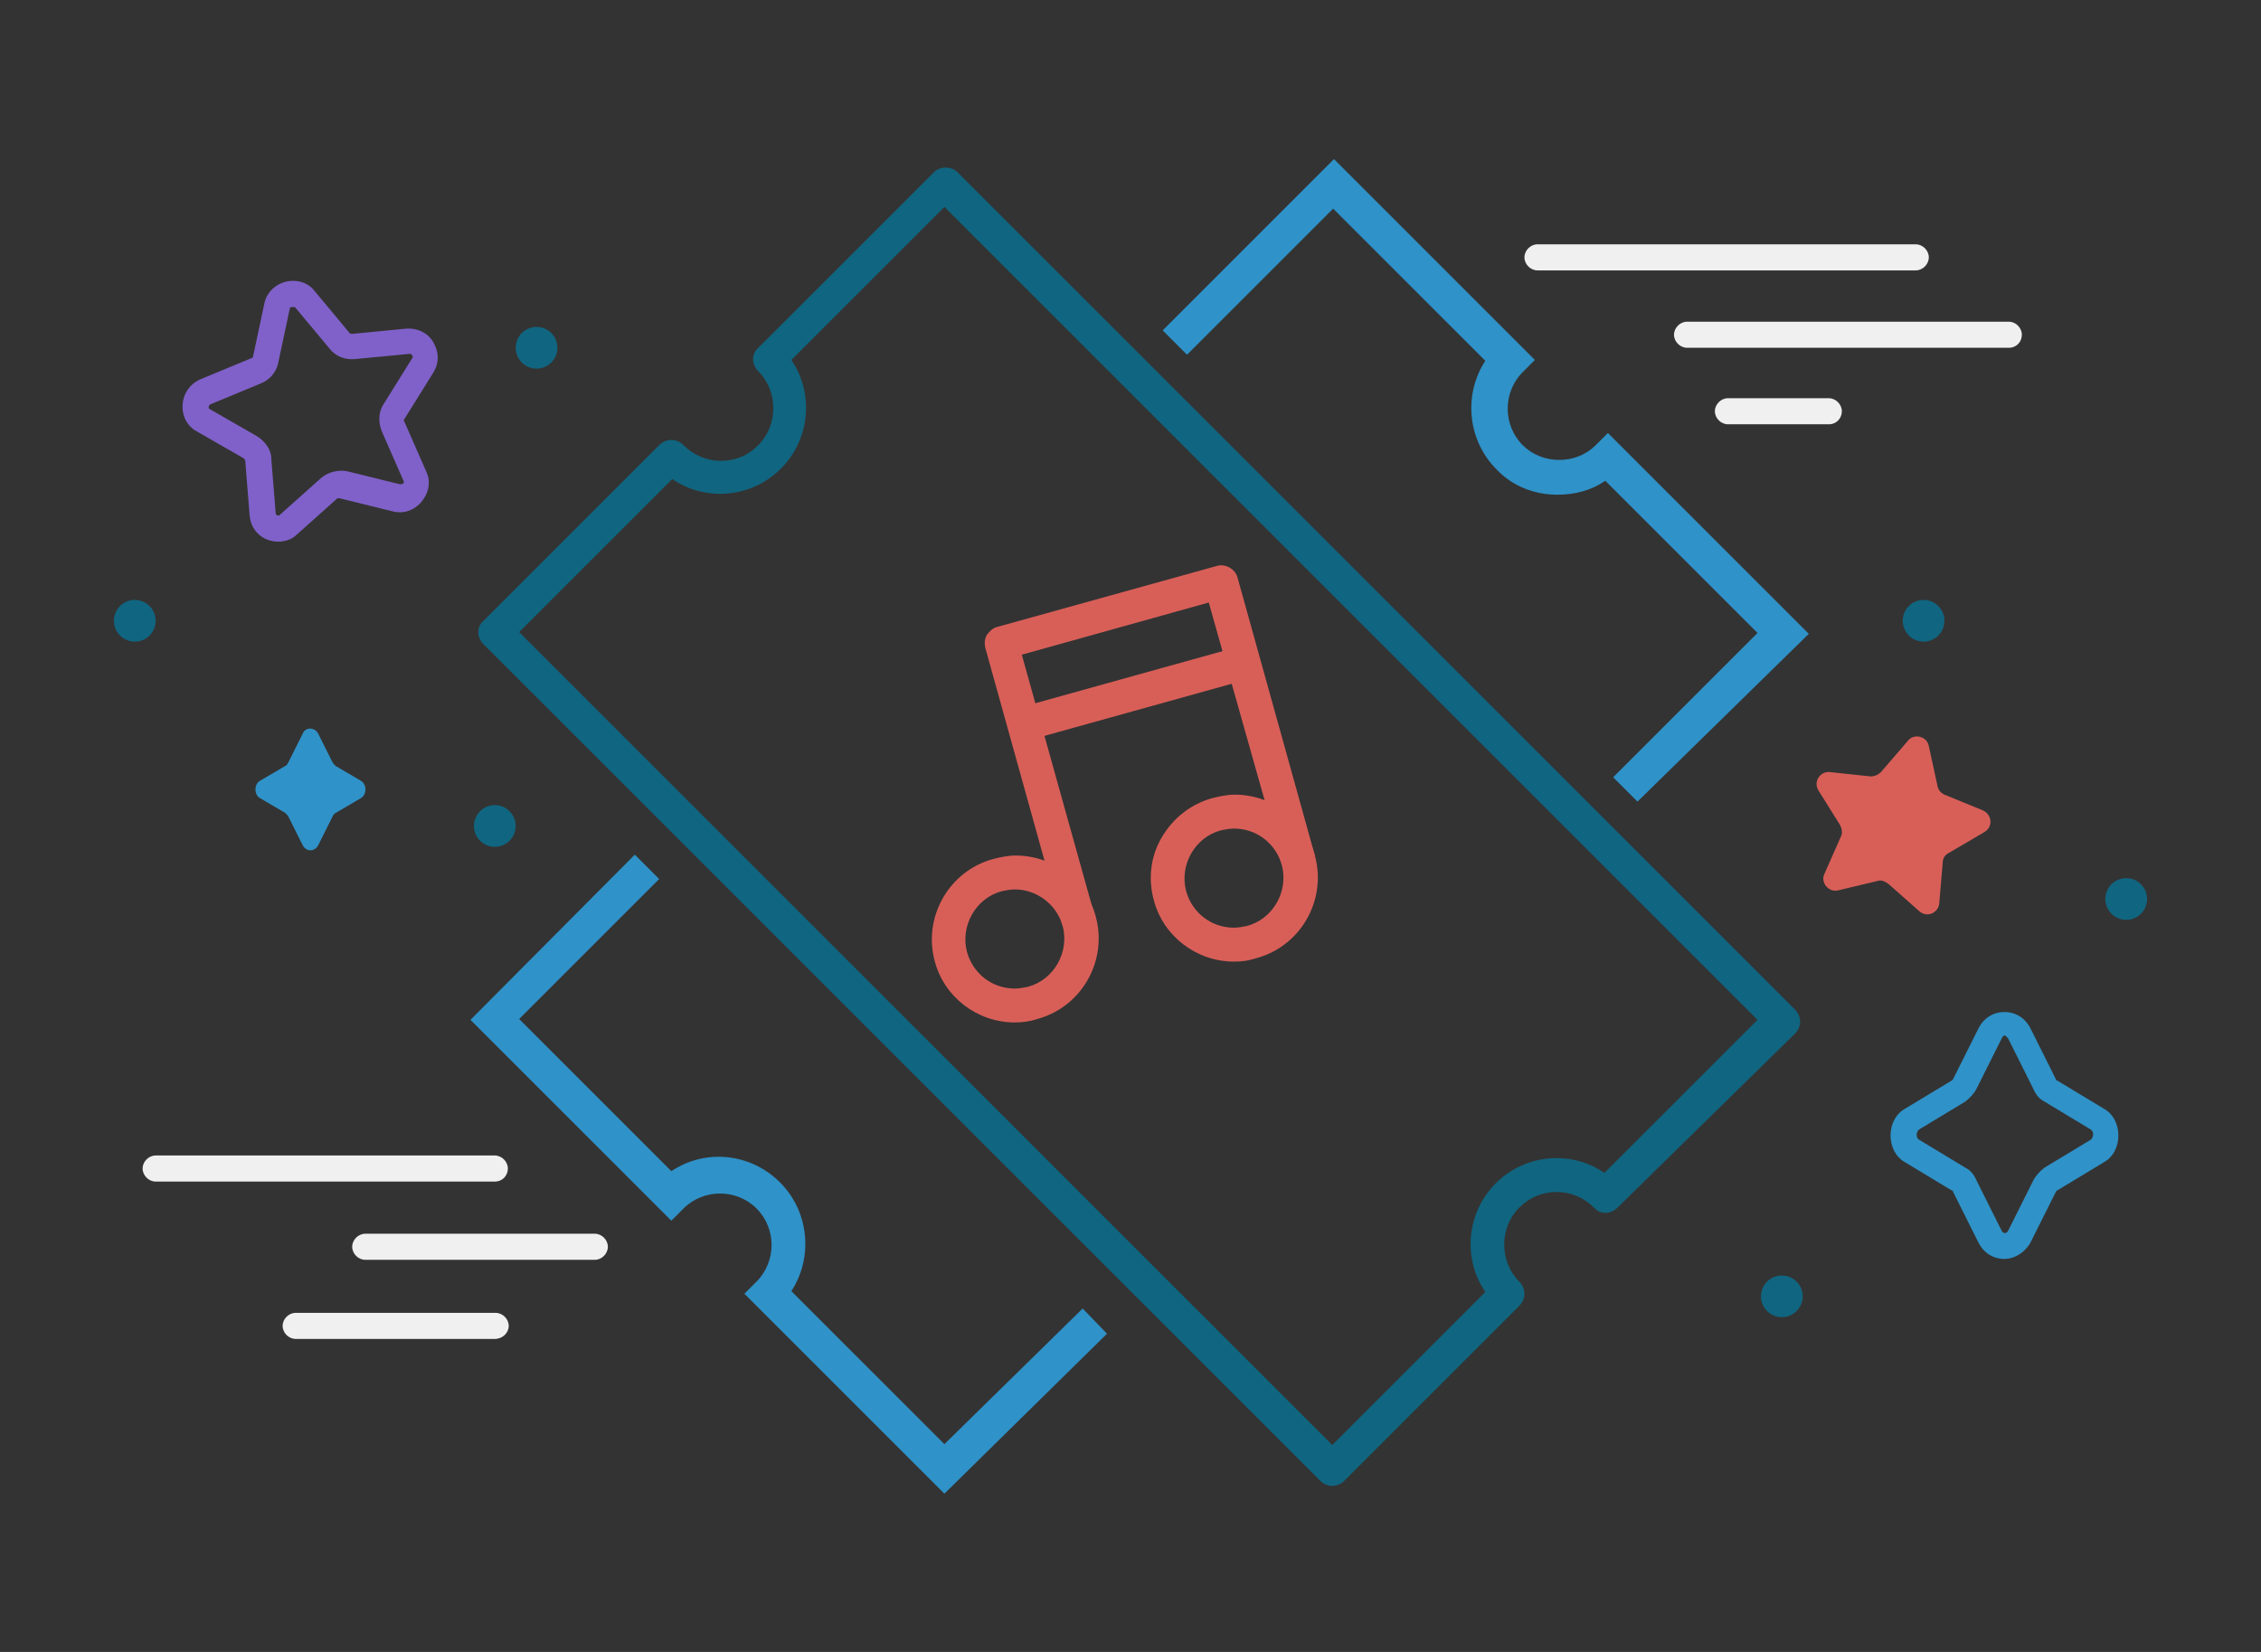 <?xml version="1.0" encoding="utf-8"?>
<!-- Generator: Adobe Illustrator 18.0.0, SVG Export Plug-In . SVG Version: 6.00 Build 0)  -->
<!DOCTYPE svg PUBLIC "-//W3C//DTD SVG 1.1//EN" "http://www.w3.org/Graphics/SVG/1.1/DTD/svg11.dtd">
<svg version="1.1" id="Layer_1" xmlns="http://www.w3.org/2000/svg" xmlns:xlink="http://www.w3.org/1999/xlink" x="0px" y="0px"
	 viewBox="0 0 260 190" enable-background="new 0 0 260 190" xml:space="preserve">
<rect x="0" y="0" width="260" height="190" fill="#333333" stroke="none"/>
<g>
	<path fill="#F0F0F0" d="M220.3,31.1h-43.5c-0.8,0-1.5-0.7-1.5-1.5s0.7-1.5,1.5-1.5h43.5c0.8,0,1.5,0.7,1.5,1.5
		S221.1,31.1,220.3,31.1z"/>
	<g>
		<path fill="#2F92C8" d="M230.5,144.8c-1.3,0-2.4-0.7-3-1.9l-2.9-5.8c0-0.1-0.1-0.2-0.2-0.2l-5.3-3.2c-1.1-0.6-1.7-1.8-1.7-3.1
			c0-1.3,0.6-2.5,1.7-3.1l5.3-3.2c0.1,0,0.1-0.1,0.2-0.2l2.9-5.8c0.6-1.2,1.7-1.9,3-1.9c1.3,0,2.4,0.7,3,1.9l2.9,5.8
			c0,0.1,0.1,0.2,0.2,0.2l5.3,3.2c1.1,0.6,1.7,1.8,1.7,3.1c0,1.3-0.6,2.5-1.7,3.1l-5.3,3.2c-0.1,0-0.1,0.1-0.2,0.2l-2.9,5.8
			C232.9,144,231.7,144.8,230.5,144.8z M230.5,119.1c-0.1,0-0.2,0.1-0.3,0.3l-2.9,5.8c-0.3,0.6-0.8,1.1-1.3,1.5l-5.3,3.2
			c-0.2,0.1-0.3,0.5-0.3,0.6s0,0.4,0.3,0.6l5.3,3.2c0.6,0.3,1,0.8,1.3,1.5l2.9,5.8c0.2,0.3,0.5,0.3,0.7,0l2.9-5.8
			c0.3-0.6,0.8-1.1,1.3-1.5l5.3-3.2c0.2-0.1,0.3-0.5,0.3-0.6c0-0.1,0-0.4-0.3-0.6l-5.3-3.2c-0.6-0.3-1-0.8-1.3-1.5l-2.9-5.8
			C230.7,119.2,230.6,119.1,230.5,119.1z"/>
		<path fill="#2F92C8" d="M36.6,84.4l1.6,3.2c0.1,0.2,0.2,0.3,0.4,0.5l2.9,1.7c0.7,0.4,0.7,1.6,0,2l-2.9,1.7
			c-0.2,0.1-0.3,0.3-0.4,0.5l-1.6,3.2c-0.4,0.8-1.4,0.8-1.8,0l-1.6-3.2c-0.1-0.2-0.2-0.3-0.4-0.5l-2.9-1.7c-0.7-0.4-0.7-1.6,0-2
			l2.9-1.7c0.2-0.1,0.3-0.3,0.4-0.5l1.6-3.2C35.1,83.6,36.2,83.6,36.6,84.4z"/>
		<g>
			<g>
				<path fill="#D85F58" d="M122.2,106.5l-8.9-32c-0.1-0.5-0.1-1,0.2-1.5c0.3-0.4,0.7-0.8,1.2-0.9l25.2-7c1-0.3,2.1,0.3,2.4,1.3
					l8.9,32l-3.7,1L139,69.3l-21.5,6l8.4,30.1L122.2,106.5z"/>
				<path fill="#D85F58" d="M116.7,117.6c-4.3,0-8.1-2.9-9.2-7c-1.4-5.1,1.6-10.4,6.7-11.8c0.8-0.2,1.7-0.4,2.6-0.4
					c4.3,0,8.1,2.9,9.2,7c1.4,5.1-1.6,10.4-6.7,11.8C118.4,117.5,117.5,117.6,116.7,117.6z M116.7,102.3c-0.5,0-1,0.1-1.5,0.2
					c-3,0.8-4.8,4-4,7c0.7,2.5,2.9,4.2,5.5,4.2c0.5,0,1-0.1,1.5-0.2c3-0.8,4.8-4,4-7C121.5,104,119.2,102.3,116.7,102.3z"/>
				<path fill="#D85F58" d="M141.9,110.6c-4.3,0-8.1-2.9-9.2-7c-0.7-2.5-0.4-5.1,0.9-7.3c1.3-2.2,3.3-3.8,5.8-4.5
					c0.8-0.2,1.7-0.4,2.6-0.4c4.3,0,8.1,2.9,9.2,7c1.4,5.1-1.6,10.4-6.7,11.8C143.6,110.5,142.8,110.6,141.9,110.6z M141.9,95.3
					c-0.5,0-1,0.1-1.5,0.2c-3,0.8-4.8,4-4,7c0.7,2.5,2.9,4.2,5.5,4.2c0.5,0,1-0.1,1.5-0.2c3-0.8,4.8-4,4-7
					C146.7,97,144.5,95.3,141.9,95.3z"/>
				
					<rect x="128.4" y="66.7" transform="matrix(0.268 0.963 -0.963 0.268 172.343 -67.173)" fill="#D85F58" width="3.9" height="26.2"/>
			</g>
		</g>
		<path fill="#8061C9" d="M32,62.3c-1.8,0-3.2-1.3-3.3-3.1L28.2,53c0-0.1-0.1-0.2-0.2-0.3l-5.4-3.1c-1.1-0.6-1.7-1.8-1.6-3.1
			s0.9-2.4,2.1-2.9l5.8-2.4c0.1,0,0.2-0.1,0.2-0.2l1.3-6.1c0.3-1.5,1.7-2.6,3.3-2.6c1,0,1.9,0.4,2.5,1.2l4,4.8
			c0.1,0.1,0.2,0.1,0.3,0.1l6.2-0.6c1.3-0.1,2.6,0.5,3.2,1.7c0.6,1.1,0.6,2.3-0.1,3.4l-3.3,5.3c-0.1,0.1-0.1,0.2,0,0.3l2.5,5.7
			c0.5,1,0.4,2.2-0.3,3.2c-0.8,1.2-2.2,1.8-3.6,1.4l-6.1-1.5c-0.2,0-0.2,0-0.3,0.1l-4.7,4.2C33.6,62,32.8,62.3,32,62.3z M33.6,35.3
			c0,0-0.3,0-0.3,0.3l-1.3,6.1c-0.2,1.1-1,2-2,2.4l-5.8,2.4c-0.1,0.1-0.2,0.1-0.2,0.3s0,0.2,0.2,0.3l5.4,3.1
			c0.9,0.6,1.6,1.5,1.6,2.6l0.5,6.2c0,0.3,0.3,0.3,0.3,0.3c0.1,0,0.1,0,0.2-0.1l4.7-4.2c0.8-0.7,2-1,3-0.8l6.1,1.5
			c0.3,0,0.3-0.1,0.4-0.1c0.1-0.1,0-0.3,0-0.3l-2.5-5.7c-0.4-1-0.4-2.2,0.2-3.1l3.3-5.3c0.1-0.1,0.1-0.2,0-0.3
			c0-0.1-0.1-0.2-0.3-0.2l-6.3,0.6c-1.1,0.1-2.2-0.3-2.9-1.2l-4-4.8C33.8,35.4,33.7,35.3,33.6,35.3z"/>
		<path fill="#D85F58" d="M217.2,101.7l3.5,3.1c0.9,0.8,2.2,0.2,2.3-0.9l0.4-4.7c0-0.5,0.3-0.9,0.7-1.1l4.1-2.4c1-0.6,0.9-2-0.2-2.5
			l-4.4-1.8c-0.4-0.2-0.7-0.5-0.8-1l-1-4.6c-0.2-1.1-1.7-1.5-2.4-0.6l-3.1,3.6c-0.3,0.3-0.7,0.5-1.2,0.5l-4.7-0.5
			c-1.1-0.1-1.9,1.1-1.3,2.1l2.5,4c0.2,0.4,0.3,0.9,0.1,1.3l-1.9,4.3c-0.5,1,0.5,2.2,1.6,1.9l4.6-1.1
			C216.4,101.2,216.8,101.4,217.2,101.7z"/>
		<g>
			<path fill="#106580" d="M153.2,170.9c-0.5,0-1-0.2-1.4-0.6L55.6,74.1c-0.8-0.8-0.8-2,0-2.7l20.2-20.2c0.4-0.4,0.9-0.6,1.4-0.6
				l0,0c0.5,0,1,0.2,1.4,0.6c1.1,1.1,2.6,1.8,4.3,1.8s3.1-0.6,4.3-1.8c2.3-2.3,2.3-6.2,0-8.5c-0.8-0.8-0.8-2,0-2.7l20.2-20.2
				c0.7-0.7,2-0.7,2.7,0l96.3,96.3c0.4,0.4,0.6,0.9,0.6,1.4s-0.2,1-0.6,1.4L186,138.9c-0.8,0.8-2,0.8-2.7,0
				c-1.1-1.1-2.6-1.8-4.3-1.8c-1.6,0-3.1,0.6-4.3,1.8c-2.3,2.3-2.3,6.2,0,8.5c0.4,0.4,0.6,0.9,0.6,1.4s-0.2,1-0.6,1.4l-20.2,20.2
				C154.2,170.7,153.7,170.9,153.2,170.9z M59.7,72.7l93.5,93.5l17.6-17.6c-2.6-3.8-2.2-9.1,1.2-12.5c1.9-1.9,4.4-2.9,7-2.9
				c2,0,3.9,0.6,5.5,1.7l17.6-17.6l-93.5-93.5L91,41.4c2.6,3.8,2.2,9.1-1.2,12.5c-1.9,1.9-4.4,2.9-7,2.9c-2,0-3.9-0.6-5.5-1.7
				L59.7,72.7z"/>
			<path fill="#2F92C8" d="M108.6,171.8l-23-23l1.4-1.4c2.3-2.3,2.3-6.1,0-8.4c-2.3-2.3-6.1-2.3-8.4,0l-1.4,1.4l-23.1-23.1L73,98.3
				l2.8,2.8l-16.1,16.1l17.5,17.5c3.9-2.6,9.1-2.1,12.5,1.3c3.4,3.4,3.8,8.7,1.3,12.5l17.6,17.6l15.9-15.6l2.8,2.9L108.6,171.8z"/>
			<path fill="#2F92C8" d="M188.3,92.2l-2.8-2.8l16.6-16.6l-17.5-17.5c-1.6,1.1-3.5,1.6-5.5,1.6c-2.7,0-5.2-1-7-2.9
				c-3.4-3.4-3.8-8.7-1.3-12.5l-17.5-17.5l-16.8,16.8l-2.8-2.8l19.7-19.7l23.1,23.1l-1.4,1.4c-2.3,2.3-2.3,6.1,0,8.4
				c1.1,1.1,2.6,1.7,4.2,1.7s3.1-0.6,4.2-1.7l1.4-1.4l23.1,23.1L188.3,92.2z"/>
		</g>
		<circle fill="#106580" cx="61.7" cy="40" r="2.4"/>
		<circle fill="#106580" cx="15.5" cy="71.4" r="2.4"/>
		<circle fill="#106580" cx="56.9" cy="95" r="2.4"/>
		<circle fill="#106580" cx="204.9" cy="149.1" r="2.4"/>
		<circle fill="#106580" cx="244.5" cy="103.4" r="2.4"/>
		<circle fill="#106580" cx="221.2" cy="71.4" r="2.4"/>
		<path fill="#F0F0F0" d="M56.9,135.9h-39c-0.8,0-1.5-0.7-1.5-1.5s0.7-1.5,1.5-1.5h39c0.8,0,1.5,0.7,1.5,1.5S57.8,135.9,56.9,135.9z
			"/>
		<path fill="#F0F0F0" d="M68.4,144.9H42c-0.8,0-1.5-0.7-1.5-1.5s0.7-1.5,1.5-1.5h26.4c0.8,0,1.5,0.7,1.5,1.5S69.2,144.9,68.4,144.9
			z"/>
		<path fill="#F0F0F0" d="M56.9,154H34c-0.8,0-1.5-0.7-1.5-1.5s0.7-1.5,1.5-1.5h23c0.8,0,1.5,0.7,1.5,1.5S57.8,154,56.9,154z"/>
		<path fill="#F0F0F0" d="M231,40h-37c-0.8,0-1.5-0.7-1.5-1.5s0.7-1.5,1.5-1.5h37c0.8,0,1.5,0.7,1.5,1.5S231.9,40,231,40z"/>
		<path fill="#F0F0F0" d="M210.3,48.8h-11.6c-0.8,0-1.5-0.7-1.5-1.5s0.7-1.5,1.5-1.5h11.6c0.8,0,1.5,0.7,1.5,1.5
			S211.2,48.8,210.3,48.8z"/>
	</g>
</g>
</svg>
